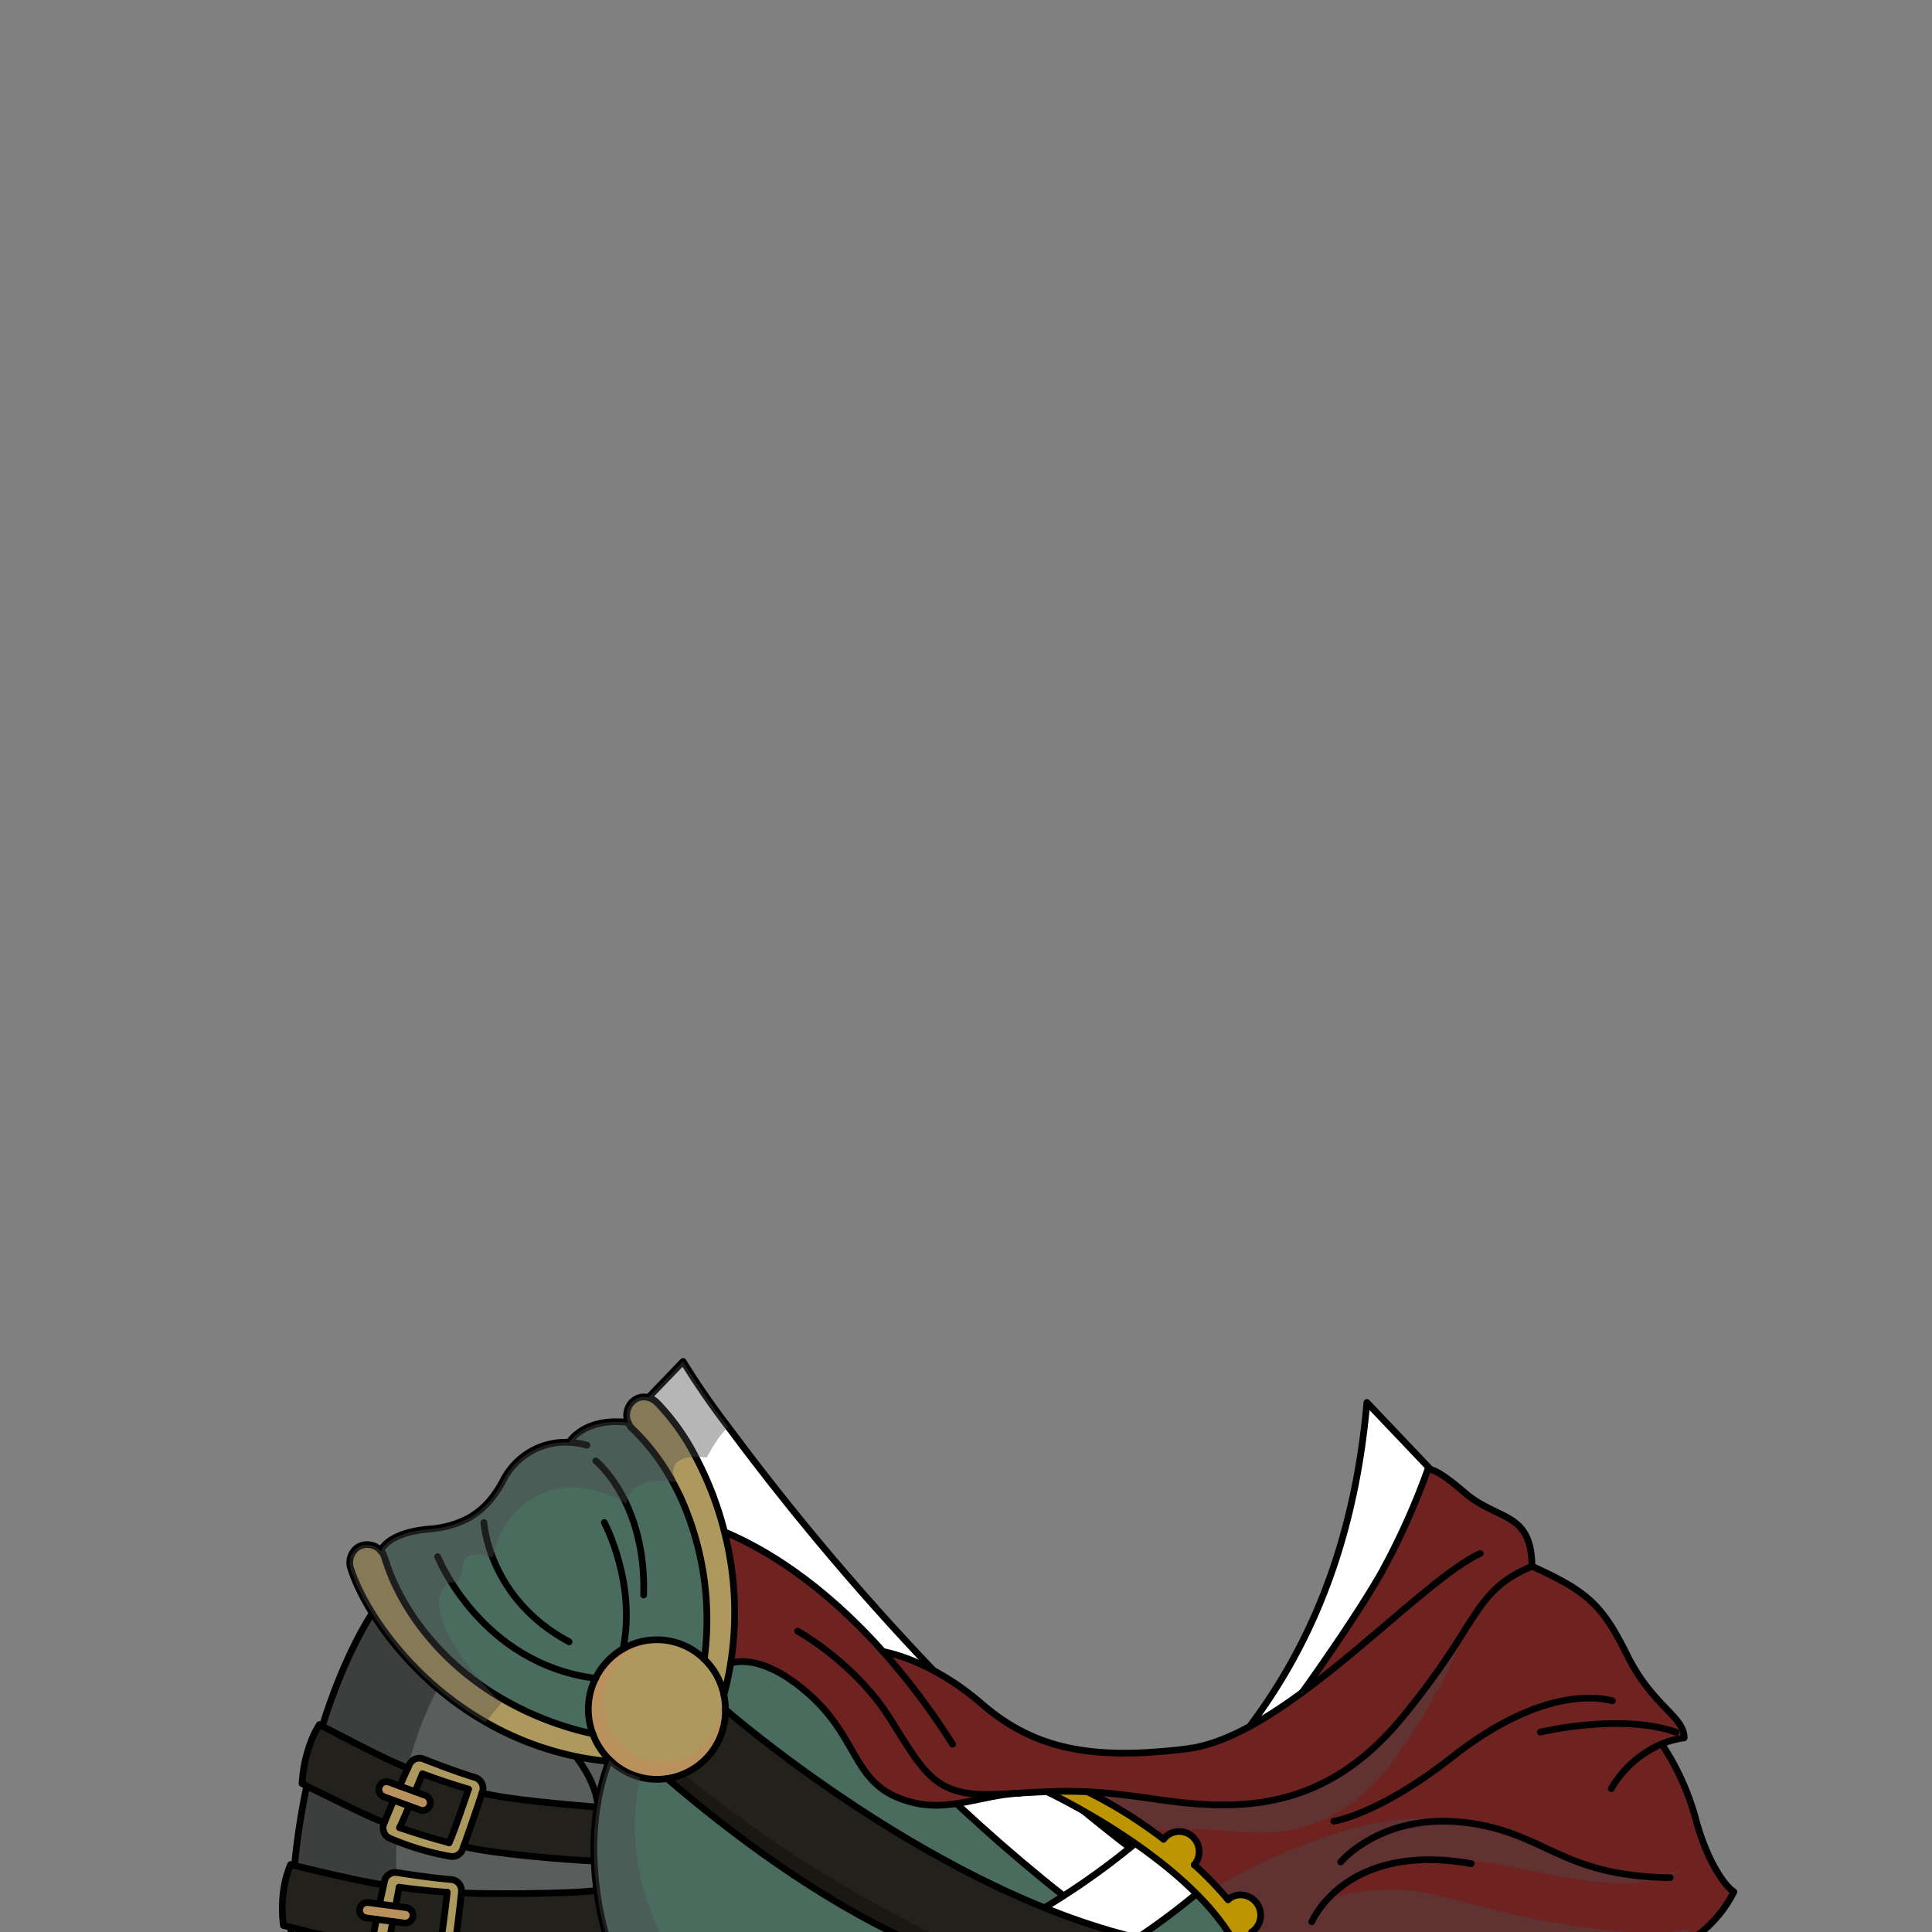 <svg xmlns="http://www.w3.org/2000/svg" viewBox="0 0 432 432">
  <rect x="0" y="0" width="432" height="432" fill="#808080" stroke="none"/>
  <defs>
    <style>.GUNDAN_OWL_OUTFIT_GUNDAN_OWL_OUTFIT_23_cls-1{isolation:isolate;}.GUNDAN_OWL_OUTFIT_GUNDAN_OWL_OUTFIT_23_cls-2{fill:#595d5c;}.GUNDAN_OWL_OUTFIT_GUNDAN_OWL_OUTFIT_23_cls-3{fill:#3c3f3e;}.GUNDAN_OWL_OUTFIT_GUNDAN_OWL_OUTFIT_23_cls-4{fill:#496c5f;}.GUNDAN_OWL_OUTFIT_GUNDAN_OWL_OUTFIT_23_cls-5{fill:#fff;}.GUNDAN_OWL_OUTFIT_GUNDAN_OWL_OUTFIT_23_cls-6{fill:none;stroke:#000;stroke-linecap:round;stroke-linejoin:round;stroke-width:1.5px;}.GUNDAN_OWL_OUTFIT_GUNDAN_OWL_OUTFIT_23_cls-7{fill:#bc9500;}.GUNDAN_OWL_OUTFIT_GUNDAN_OWL_OUTFIT_23_cls-8{fill:#191813;}.GUNDAN_OWL_OUTFIT_GUNDAN_OWL_OUTFIT_23_cls-9{fill:#22211b;}.GUNDAN_OWL_OUTFIT_GUNDAN_OWL_OUTFIT_23_cls-10{fill:#6e2321;}.GUNDAN_OWL_OUTFIT_GUNDAN_OWL_OUTFIT_23_cls-11{fill:#4d4a4d;opacity:0.4;mix-blend-mode:multiply;}.GUNDAN_OWL_OUTFIT_GUNDAN_OWL_OUTFIT_23_cls-12{fill:#ad995e;}.GUNDAN_OWL_OUTFIT_GUNDAN_OWL_OUTFIT_23_cls-13{fill:#b9915c;}</style>
  </defs>
  <g class="GUNDAN_OWL_OUTFIT_GUNDAN_OWL_OUTFIT_23_cls-1">
    <g id="oufit">
      <path class="GUNDAN_OWL_OUTFIT_GUNDAN_OWL_OUTFIT_23_cls-2" d="M133.62,403.29c0,.26-.09.52-.13.78-5.87-.49-20.09-1.67-25.7-3.17,1.23-4.47-5.5-4.06-8.17-5.69-2.78-.75-7.08-4.12-8.44.17a28.74,28.74,0,0,1-2.8-1.2l-.11-.05c-2.82-1.38-5.67-3.15-7.74-4.28l-1.23-.13-9.54-.9a19.08,19.08,0,0,1,1.66-3.16l.64.33c5.11-16.47,11.17-25.27,11.17-25.27l1.69-.57c4.08,3.9,9.32,8.92,15,13.86,9.91,8.73,21,17.21,29.1,18.79l0,.2S133,398.08,133.62,403.29Z" />
      <path class="GUNDAN_OWL_OUTFIT_GUNDAN_OWL_OUTFIT_23_cls-2" d="M133.44,422.7c-6,.83-24.34.83-30.27.57.24-1.81-1.25-2.73-3.36-3.23-3.76-.89-9.49-.45-11.08-1.34H88.6c-1.61-.18-2.67,1.23-2.81,2.77-3-.48-11.46-2.41-19.91-4.4a157.32,157.32,0,0,1,2.68-17.54c3.79,1.83,8.15,3.91,11.7,5.53l.67.31c1.78.8,3.33,1.47,4.44,1.91l.58.21c-1.09,2.16.86,3.65,2.74,4.19l.09,0c3.55.9,8.07,3.26,11.27,3.36a3.27,3.27,0,0,0,3.6-2.18c6.73,1.65,22.21,2.93,29.21,3.25C133,418.47,133.16,420.67,133.44,422.7Z" />
      <path class="GUNDAN_OWL_OUTFIT_GUNDAN_OWL_OUTFIT_23_cls-3" d="M88.69,411.67q-.19,3.4-.09,7c-1.61-.18-2.67,1.23-2.81,2.77-3-.48-11.46-2.41-19.91-4.4a157.32,157.32,0,0,1,2.68-17.54c3.79,1.83,8.15,3.91,11.7,5.53l.67.31c1.78.8,3.33,1.47,4.44,1.91l.58.21C84.86,409.64,86.81,411.13,88.69,411.67Z" />
      <path class="GUNDAN_OWL_OUTFIT_GUNDAN_OWL_OUTFIT_23_cls-3" d="M99.87,374a76.78,76.78,0,0,0-8.69,21.37,28.74,28.74,0,0,1-2.8-1.2l-.11-.05c-2.82-1.38-5.67-3.15-7.74-4.28l-1.23-.13-9.54-.9a19.08,19.08,0,0,1,1.66-3.16l.64.33c5.11-16.47,11.17-25.27,11.17-25.27l1.69-.57C89,364.05,94.24,369.07,99.87,374Z" />
      <path class="GUNDAN_OWL_OUTFIT_GUNDAN_OWL_OUTFIT_23_cls-4" d="M275.84,434H257.35c-47.27-9.93-95.14-51.74-95.14-51.74a15.81,15.81,0,0,0-.34-3.26q.94-3.58,1.51-7.1c.3-.12,7-2.72,18.07,7.41,11.28,10.36,9.11,20.53,23,23.8,8,1.89,14.89-1.65,23.19-2.15,2.36-.13,4.45-.25,6.5-.33C234.09,400.63,265,415.08,275.84,434Z" />
      <path class="GUNDAN_OWL_OUTFIT_GUNDAN_OWL_OUTFIT_23_cls-5" d="M252.61,413.15a161.73,161.73,0,0,1-14.83,10.73c-8.29-6.54-16.3-13.49-23.92-20.6a549.94,549.94,0,0,1-50.54-54.43c-4.23-5.19-8-10-11.13-14.1-1-1.24-1.86-2.43-2.69-3.55-4.38-5.82-7.36-10.05-8.72-12.05l.17-.26,4-6.43,7.76-8.07a173.43,173.43,0,0,0,10.18,14.74v0a575.53,575.53,0,0,0,45.83,54.38c8.77,9.13,18.29,18.32,28.35,27,1.74,1.5,3.49,3,5.25,4.45Q247.41,409.17,252.61,413.15Z" />
      <path class="GUNDAN_OWL_OUTFIT_GUNDAN_OWL_OUTFIT_23_cls-5" d="M305.65,313.56l16.09,16.92c-7.29,45.3-33,75.39-54.22,93a162.26,162.26,0,0,1-13.22,9.87l-1,.68h-34.4a120.8,120.8,0,0,0,18.91-10.12,161.73,161.73,0,0,0,14.83-10.73C275.88,394.24,301,366.62,305.65,313.56Z" />
      <path class="GUNDAN_OWL_OUTFIT_GUNDAN_OWL_OUTFIT_23_cls-6" d="M252.61,413.15q-5.21-4-10.26-8.16c-1.76-1.46-3.51-2.95-5.25-4.45-10.06-8.69-19.58-17.88-28.35-27a575.53,575.53,0,0,1-45.83-54.38v0a173.43,173.43,0,0,1-10.18-14.74L145,312.46l-4,6.43-.17.26" />
      <path class="GUNDAN_OWL_OUTFIT_GUNDAN_OWL_OUTFIT_23_cls-6" d="M140.78,319.15c6.18,9.1,46.15,64.64,97,104.73" />
      <path class="GUNDAN_OWL_OUTFIT_GUNDAN_OWL_OUTFIT_23_cls-6" d="M321.74,330.48c-7.29,45.3-33,75.39-54.22,93a162.26,162.26,0,0,1-13.22,9.87l-1,.68h-34.4a120.8,120.8,0,0,0,18.91-10.12,161.73,161.73,0,0,0,14.83-10.73c23.27-18.91,48.36-46.53,53-99.59l16.09,16.92" />
      <path class="GUNDAN_OWL_OUTFIT_GUNDAN_OWL_OUTFIT_23_cls-7" d="M234.09,400.63c2.91-.13,5.74-.16,9.09,0h0a104.36,104.36,0,0,1,17,10.59,4.4,4.4,0,0,1,3.5-1.76,4.49,4.49,0,0,1,4.45,4.53,4.58,4.58,0,0,1-1.07,2.95,81.5,81.5,0,0,1,7.55,7.83,4.3,4.3,0,0,1,2.84-1.06,4.54,4.54,0,0,1,2.45,8.3c.41.65.8,1.3,1.18,2h-5.23C265,415.08,234.09,400.63,234.09,400.63Z" />
      <path class="GUNDAN_OWL_OUTFIT_GUNDAN_OWL_OUTFIT_23_cls-8" d="M257.35,434h-53.8c-20.76-9.46-40.33-24.24-54.38-36.31a14.51,14.51,0,0,0,3.64-1.05,15.58,15.58,0,0,0,9.4-14.38S210.08,424.07,257.35,434Z" />
      <path class="GUNDAN_OWL_OUTFIT_GUNDAN_OWL_OUTFIT_23_cls-9" d="M257.35,434H212a288.37,288.37,0,0,1-59.19-37.36,15.58,15.58,0,0,0,9.4-14.38S210.08,424.07,257.35,434Z" />
      <path class="GUNDAN_OWL_OUTFIT_GUNDAN_OWL_OUTFIT_23_cls-10" d="M387.75,423a27.21,27.21,0,0,1-10,11H281.07c-.38-.67-.77-1.32-1.18-2a4.54,4.54,0,0,0-2.45-8.3,4.3,4.3,0,0,0-2.84,1.06c-.82-1-1.65-1.92-2.51-2.84h0c-1.64-1.76-3.33-3.42-5-5a4.58,4.58,0,0,0,1.07-2.95,4.49,4.49,0,0,0-4.45-4.53,4.4,4.4,0,0,0-3.5,1.76,104.36,104.36,0,0,0-17-10.59h0c-3.35-.17-6.18-.14-9.09,0-2.05.08-4.14.2-6.5.33-8.3.5-15.16,4-23.19,2.15-13.84-3.27-11.67-13.44-23-23.8-11-10.13-17.77-7.53-18.07-7.41A72.53,72.53,0,0,0,162,342.53c8.45,3.55,21.47,11.08,35.44,26.76h0c.39.07,10.73,1.84,22,11.63,10.38,9,21.76,12.24,40,10.74l1.06-.09c1.64-.15,3.34-.33,5.11-.56,7.9-1,16.75-6.1,25.49-12.51v0c.46-.64,12.19-16.92,18-27.32a159.87,159.87,0,0,0,10.08-22.46s.83-1.43,8.25,5,15,4.11,15.1,16.57c12.23,5.57,15.6,8.45,21.26,19.88s12.73,13.64,12.73,18.48a20,20,0,0,0-5,1.35,57.66,57.66,0,0,1,7.49,16.36C381.39,415.16,385.32,421.44,387.75,423Z" />
      <path class="GUNDAN_OWL_OUTFIT_GUNDAN_OWL_OUTFIT_23_cls-11" d="M327.47,364.6s-4.28,13.26-16,29.16-25.54,16.76-35.61,15.72a97.72,97.72,0,0,0-18.16-.07,101.32,101.32,0,0,0-14.5-8.76h0c3.89.2,8.48.67,14.78,1.6,18.18,2.67,37.68,3.39,55.35-17.93a172.77,172.77,0,0,0,14.15-19.71Z" />
      <path class="GUNDAN_OWL_OUTFIT_GUNDAN_OWL_OUTFIT_23_cls-11" d="M378.92,431l-4.59,3H281.07c-.38-.67-.77-1.32-1.18-2a4.54,4.54,0,0,0-2.45-8.3,4.3,4.3,0,0,0-2.84,1.06c-.82-1-1.65-1.92-2.51-2.84h0s30.92-18.86,52.4-14.67,34.88,14.68,51.54,11c-15.75,7.87-37.27-3.29-52.67-2.27s-19.79.55-26.24,8.36c20.84-4.7,24.11.81,49.37,5.38C369.86,434,378.1,431.37,378.92,431Z" />
      <path class="GUNDAN_OWL_OUTFIT_GUNDAN_OWL_OUTFIT_23_cls-12" d="M163.38,371.9q-.57,3.51-1.51,7.1a15.54,15.54,0,0,0-4.39-8,66.42,66.42,0,0,0-5.29-36.25c-.55-1.18-1.14-2.33-1.75-3.45a48.53,48.53,0,0,0-9.07-11.92,2.79,2.79,0,0,1-.42-.49,3.63,3.63,0,0,1-.49-.83,4.09,4.09,0,0,1-.17-2.76,4,4,0,0,1,2-2.57,3.6,3.6,0,0,1,2.69-.27,4.29,4.29,0,0,1,1.93,1.11,50.36,50.36,0,0,1,8.68,12.2A74.14,74.14,0,0,1,162,342.53c.52,2,1,4.15,1.32,6.32A72.58,72.58,0,0,1,163.38,371.9Z" />
      <path class="GUNDAN_OWL_OUTFIT_GUNDAN_OWL_OUTFIT_23_cls-13" d="M162.21,382.26a15.32,15.32,0,0,1-15.31,15.6,15,15,0,0,1-10.61-4.38,15.43,15.43,0,0,1-3.74-5.8,15.87,15.87,0,0,1-1-5.42,15.63,15.63,0,0,1,7.71-13.54,14.86,14.86,0,0,1,7.59-2.06A15,15,0,0,1,157.48,371a15.54,15.54,0,0,1,4.39,8A15.81,15.81,0,0,1,162.21,382.26Z" />
      <path class="GUNDAN_OWL_OUTFIT_GUNDAN_OWL_OUTFIT_23_cls-12" d="M161.28,380.56a13.29,13.29,0,0,1-11.16,13.22,13.84,13.84,0,0,1-1.94.14,12.85,12.85,0,0,1-9.09-3.75,13.43,13.43,0,0,1-3.2-5,13.68,13.68,0,0,1-.81-4.65,13.36,13.36,0,0,1,6.6-11.58,12.71,12.71,0,0,1,6.5-1.77,13,13,0,0,1,9.06,3.71,13.54,13.54,0,0,1,4,9.64Z" />
      <path class="GUNDAN_OWL_OUTFIT_GUNDAN_OWL_OUTFIT_23_cls-12" d="M136.28,393.48c0,.13-.1.25-.13.38A67,67,0,0,1,129,392.8a68.09,68.09,0,0,1-20.37-7.69,72.36,72.36,0,0,1-14.15-10.62c-.53-.51-1-1-1.56-1.55-7.78-7.94-12.61-16.39-14.45-22.12a4.22,4.22,0,0,1,1.28-4.62,3.89,3.89,0,0,1,3.13-.71A4,4,0,0,1,86,348.25c3.06,10.19,10.87,21.68,23.65,30a69.76,69.76,0,0,0,22.9,9.46h0A15.53,15.53,0,0,0,136.28,393.48Z" />
      <path class="GUNDAN_OWL_OUTFIT_GUNDAN_OWL_OUTFIT_23_cls-9" d="M107.79,400.9c5.62,1.5,19.84,2.68,25.71,3.17a62,62,0,0,0-.63,12.06c-7-.32-22.49-1.6-29.21-3.25C104.58,410.33,106.11,406,107.79,400.9Z" />
      <path class="GUNDAN_OWL_OUTFIT_GUNDAN_OWL_OUTFIT_23_cls-4" d="M203.55,434H135.87a70.14,70.14,0,0,1-2.11-9.07v0c-.12-.71-.23-1.45-.32-2.21-.27-2-.48-4.23-.57-6.57a62,62,0,0,1,.63-12.06c0-.25.08-.51.13-.76v0a51.51,51.51,0,0,1,1.78-7.34c.22-.69.46-1.39.74-2.09l.06-.18.08-.2a15,15,0,0,0,10.61,4.38,15.45,15.45,0,0,0,2.27-.17C163.22,409.76,182.79,424.54,203.55,434Z" />
      <path class="GUNDAN_OWL_OUTFIT_GUNDAN_OWL_OUTFIT_23_cls-12" d="M107.79,400.9c-1.68,5.13-3.21,9.43-4.13,12l-.22.62a2.46,2.46,0,0,1-2.72,1.58A60.28,60.28,0,0,1,87.07,411a2.5,2.5,0,0,1-1.22-3.21c0-.09.07-.17.11-.27.72-1.78,1.41-3.43,2.05-4.94l3.47,1.27c-.9,2.12-1.74,4.08-2.14,4.86,3.37,1.15,7.1,2.32,11.07,3.38,1-2,4.35-12,4.35-12-3.66-1.07-7.12-2.25-10.3-3.43,0,0-.73,1.78-1.65,4l-3.43-1.25c.71-1.59,1.31-2.92,1.81-4,.13-.3.26-.57.38-.82a2.43,2.43,0,0,1,3.08-1.25c2.77,1.1,7.77,3,11.62,4.17a2.51,2.51,0,0,1,1.61,3.17Z" />
      <path class="GUNDAN_OWL_OUTFIT_GUNDAN_OWL_OUTFIT_23_cls-2" d="M129,392.8a67.37,67.37,0,0,0,7.18,1.06c-.28.7-.52,1.4-.74,2.09a51.51,51.51,0,0,0-1.78,7.34c-.6-5.21-4.69-10.29-4.69-10.29Z" />
      <path class="GUNDAN_OWL_OUTFIT_GUNDAN_OWL_OUTFIT_23_cls-9" d="M135.87,434h-34c.35-2.71.82-6.45,1.29-10.73,5.8.26,24.21.24,30-.54l.23,0c.09.76.2,1.5.32,2.21v0A70.14,70.14,0,0,0,135.87,434Z" />
      <path class="GUNDAN_OWL_OUTFIT_GUNDAN_OWL_OUTFIT_23_cls-4" d="M157.48,371a15,15,0,0,0-10.58-4.34,14.86,14.86,0,0,0-7.59,2.06,15.58,15.58,0,0,0-6.1,6.56,15.94,15.94,0,0,0-.66,12.4h0a69.76,69.76,0,0,1-22.9-9.46c-12.78-8.29-20.59-19.78-23.65-30a3.9,3.9,0,0,0-.83-1.47c.13-.34,1.68-4.1,10.89-4.88a23.25,23.25,0,0,0,6.93-1.6c5-2.06,7.72-5.71,9.68-9.52a15.62,15.62,0,0,1,14.6-8.27h0s3.18-5.62,13.2-4.44a3.63,3.63,0,0,0,.49.83,2.79,2.79,0,0,0,.42.49,48.53,48.53,0,0,1,9.07,11.92c.61,1.12,1.2,2.27,1.75,3.45A66.42,66.42,0,0,1,157.48,371Z" />
      <path class="GUNDAN_OWL_OUTFIT_GUNDAN_OWL_OUTFIT_23_cls-12" d="M103.17,423.27c-.47,4.28-.94,8-1.29,10.73H98.6c.59-3.63,1.39-10.56,1.42-10.89-3.79-.26-7.42-.66-10.77-1.12,0,0-.35,1.89-.79,4.24l-3.6-.47c.34-1.7.67-3.15.92-4.3h0c.08-.31.14-.61.2-.88a2.44,2.44,0,0,1,2.75-1.88c2.93.47,8.22,1.26,12.23,1.57A2.48,2.48,0,0,1,103.2,423Z" />
      <path class="GUNDAN_OWL_OUTFIT_GUNDAN_OWL_OUTFIT_23_cls-13" d="M95.11,401.46a1.74,1.74,0,0,1,1,2.21,1.7,1.7,0,0,1-1.59,1.15,1.56,1.56,0,0,1-.57-.11l-2.49-.9L88,402.54l-2.18-.79a1.76,1.76,0,0,1-1-2.22,1.7,1.7,0,0,1,1.6-1.14,1.9,1.9,0,0,1,.57.1l2.4.88,3.43,1.25Z" />
      <path class="GUNDAN_OWL_OUTFIT_GUNDAN_OWL_OUTFIT_23_cls-9" d="M94,404.71a1.56,1.56,0,0,0,.57.11,1.7,1.7,0,0,0,1.59-1.15,1.74,1.74,0,0,0-1-2.21l-2.3-.84c.92-2.21,1.65-4,1.65-4,3.18,1.18,6.64,2.36,10.3,3.43,0,0-3.33,10-4.35,12-4-1.06-7.7-2.23-11.07-3.38.4-.78,1.24-2.74,2.14-4.86Z" />
      <path class="GUNDAN_OWL_OUTFIT_GUNDAN_OWL_OUTFIT_23_cls-9" d="M100,423.11c0,.33-.83,7.26-1.42,10.89H87c.16-.72.36-1.7.58-2.8.1-.5.2-1,.3-1.56l2.61.35h.22a1.73,1.73,0,0,0,.22-3.44l-2.42-.33c.44-2.35.79-4.24.79-4.24C92.6,422.45,96.23,422.85,100,423.11Z" />
      <path class="GUNDAN_OWL_OUTFIT_GUNDAN_OWL_OUTFIT_23_cls-13" d="M88.46,426.23l2.42.33a1.73,1.73,0,0,1-.22,3.44h-.22l-2.61-.35-3.65-.49-2.3-.31a1.73,1.73,0,0,1,.21-3.44l.22,0,2.55.34Z" />
      <path class="GUNDAN_OWL_OUTFIT_GUNDAN_OWL_OUTFIT_23_cls-12" d="M87.83,429.64c-.1.53-.2,1.06-.3,1.56-.22,1.1-.42,2.08-.58,2.8H83.26c.31-1.74.61-3.36.92-4.85l3.26.44Z" />
      <path class="GUNDAN_OWL_OUTFIT_GUNDAN_OWL_OUTFIT_23_cls-9" d="M80.42,426.91c-.31,2.1,2.39,2,3.76,2.24-.31,1.49-.61,3.11-.92,4.85-4.85.19-16.59-2.76-19.6-3.4,0,0-1.12-7.34,1.66-13.69,3.14.79,13.34,3.39,20.46,4.55-.25,1.15-.58,2.6-.92,4.3C83.46,425.63,80.68,424.69,80.42,426.91Z" />
      <path class="GUNDAN_OWL_OUTFIT_GUNDAN_OWL_OUTFIT_23_cls-9" d="M84.81,399.53c-.74,2,1.9,2.53,3.2,3q-1,2.26-2.06,4.94c-4.64-1.59-15.18-6.83-18.72-8.08,0,0,.57-8.22,4.19-13.74,3.34,1.6,15.82,8.33,19.76,9.72-.49,1.07-1.1,2.4-1.8,4C88.07,399,85.51,397.43,84.81,399.53Z" />
      <path class="GUNDAN_OWL_OUTFIT_GUNDAN_OWL_OUTFIT_23_cls-6" d="M197.45,369.29A163.19,163.19,0,0,1,213,390" />
      <path class="GUNDAN_OWL_OUTFIT_GUNDAN_OWL_OUTFIT_23_cls-6" d="M162,342.53c8.45,3.55,21.47,11.08,35.44,26.76" />
      <path class="GUNDAN_OWL_OUTFIT_GUNDAN_OWL_OUTFIT_23_cls-6" d="M291.14,378.48c15.53-11.37,30.75-26.91,39.85-31.13" />
      <path class="GUNDAN_OWL_OUTFIT_GUNDAN_OWL_OUTFIT_23_cls-6" d="M197.44,369.29h0c.39.07,10.73,1.84,22,11.63,10.38,9,21.76,12.24,40,10.74l1.06-.09c1.64-.15,3.34-.33,5.11-.56,7.9-1,16.75-6.1,25.49-12.51" />
      <path class="GUNDAN_OWL_OUTFIT_GUNDAN_OWL_OUTFIT_23_cls-6" d="M291.13,378.5v0c.46-.64,12.19-16.92,18-27.32a159.87,159.87,0,0,0,10.08-22.46s.83-1.43,8.25,5,15,4.11,15.1,16.57" />
      <path class="GUNDAN_OWL_OUTFIT_GUNDAN_OWL_OUTFIT_23_cls-6" d="M178.36,364.73s12.73,7,20.61,19.48,10.1,17.51,23.43,17c1.89-.08,3.6-.16,5.19-.25,2.36-.13,4.45-.25,6.5-.33.94,0,1.87-.07,2.82-.09,2,0,4,0,6.27.1,3.89.2,8.48.67,14.78,1.6,18.18,2.67,37.68,3.39,55.35-17.93a172.77,172.77,0,0,0,14.15-19.71h0c4.54-7.14,7.12-11.05,15.13-14.37,12.23,5.57,15.6,8.45,21.26,19.88s12.73,13.64,12.73,18.48a20,20,0,0,0-5,1.35,24.18,24.18,0,0,0-11.3,10" />
      <path class="GUNDAN_OWL_OUTFIT_GUNDAN_OWL_OUTFIT_23_cls-6" d="M71,432.45c0,1,0,1.55,0,1.55h306.7a27.21,27.21,0,0,0,10-11c-2.43-1.54-6.36-7.82-8.64-16.68a57.66,57.66,0,0,0-7.49-16.36" />
      <path class="GUNDAN_OWL_OUTFIT_GUNDAN_OWL_OUTFIT_23_cls-6" d="M299.78,416.34s9.09-10.92,27.47-8.86,21.46,12.06,46.21,12.37" />
      <path class="GUNDAN_OWL_OUTFIT_GUNDAN_OWL_OUTFIT_23_cls-6" d="M293.32,429.72s7.47-18,35.65-13" />
      <path class="GUNDAN_OWL_OUTFIT_GUNDAN_OWL_OUTFIT_23_cls-6" d="M298.26,407.23s10.1-1.5,26.46-14.37,28.94-14.31,35.8-12.56" />
      <path class="GUNDAN_OWL_OUTFIT_GUNDAN_OWL_OUTFIT_23_cls-6" d="M344.42,387.31s17.86-4.33,30.35,0" />
      <path class="GUNDAN_OWL_OUTFIT_GUNDAN_OWL_OUTFIT_23_cls-6" d="M234.09,400.63S265,415.08,275.84,434" />
      <path class="GUNDAN_OWL_OUTFIT_GUNDAN_OWL_OUTFIT_23_cls-6" d="M281.07,434c-.38-.67-.77-1.32-1.18-2" />
      <path class="GUNDAN_OWL_OUTFIT_GUNDAN_OWL_OUTFIT_23_cls-6" d="M274.6,424.79a81.5,81.5,0,0,0-7.55-7.83" />
      <path class="GUNDAN_OWL_OUTFIT_GUNDAN_OWL_OUTFIT_23_cls-6" d="M260.17,411.24c-.85-.63-1.67-1.25-2.49-1.83a101.32,101.32,0,0,0-14.5-8.76" />
      <path class="GUNDAN_OWL_OUTFIT_GUNDAN_OWL_OUTFIT_23_cls-6" d="M267.05,417a4.58,4.58,0,0,0,1.07-2.95,4.49,4.49,0,0,0-4.45-4.53,4.4,4.4,0,0,0-3.5,1.76" />
      <path class="GUNDAN_OWL_OUTFIT_GUNDAN_OWL_OUTFIT_23_cls-6" d="M279.89,432a4.54,4.54,0,0,0-2.45-8.3,4.3,4.3,0,0,0-2.84,1.06" />
      <path class="GUNDAN_OWL_OUTFIT_GUNDAN_OWL_OUTFIT_23_cls-6" d="M162.21,382.26a15.32,15.32,0,0,1-15.31,15.6,15,15,0,0,1-10.61-4.38,15.43,15.43,0,0,1-3.74-5.8,15.87,15.87,0,0,1-1-5.42,15.63,15.63,0,0,1,7.71-13.54,14.86,14.86,0,0,1,7.59-2.06A15,15,0,0,1,157.48,371a15.54,15.54,0,0,1,4.39,8A15.81,15.81,0,0,1,162.21,382.26Z" />
      <path class="GUNDAN_OWL_OUTFIT_GUNDAN_OWL_OUTFIT_23_cls-6" d="M132.54,387.68a69.76,69.76,0,0,1-22.9-9.46c-12.78-8.29-20.59-19.78-23.65-30a4,4,0,0,0-3.14-2.76,3.89,3.89,0,0,0-3.13.71,4.22,4.22,0,0,0-1.28,4.62c1.84,5.73,6.67,14.18,14.45,22.12.51.52,1,1,1.56,1.55a72.36,72.36,0,0,0,14.15,10.62A68.09,68.09,0,0,0,129,392.8a67,67,0,0,0,7.18,1.06l.58.06" />
      <path class="GUNDAN_OWL_OUTFIT_GUNDAN_OWL_OUTFIT_23_cls-6" d="M161.87,379q.94-3.58,1.51-7.1a72.58,72.58,0,0,0-.06-23c-.36-2.17-.8-4.29-1.32-6.32a74.14,74.14,0,0,0-6.42-16.76,50.36,50.36,0,0,0-8.68-12.2,4.29,4.29,0,0,0-1.93-1.11,3.6,3.6,0,0,0-2.69.27,4,4,0,0,0-2,2.57,4.09,4.09,0,0,0,.17,2.76,3.63,3.63,0,0,0,.49.83,2.79,2.79,0,0,0,.42.49,48.53,48.53,0,0,1,9.07,11.92c.61,1.12,1.2,2.27,1.75,3.45A66.42,66.42,0,0,1,157.48,371" />
      <path class="GUNDAN_OWL_OUTFIT_GUNDAN_OWL_OUTFIT_23_cls-6" d="M131.24,323.16a17.65,17.65,0,0,0-4-.65,15.62,15.62,0,0,0-14.6,8.27c-2,3.81-4.7,7.46-9.68,9.52a23.25,23.25,0,0,1-6.93,1.6c-9.21.78-10.76,4.54-10.89,4.88v0" />
      <path class="GUNDAN_OWL_OUTFIT_GUNDAN_OWL_OUTFIT_23_cls-6" d="M140.46,318.06c-10-1.18-13.2,4.44-13.2,4.44" />
      <path class="GUNDAN_OWL_OUTFIT_GUNDAN_OWL_OUTFIT_23_cls-6" d="M133.21,326.65s11.32,9.07,10.71,30" />
      <path class="GUNDAN_OWL_OUTFIT_GUNDAN_OWL_OUTFIT_23_cls-6" d="M135.13,340.45s7.23,13.5,4.18,28.27" />
      <path class="GUNDAN_OWL_OUTFIT_GUNDAN_OWL_OUTFIT_23_cls-6" d="M97.86,348.07s9.6,24,35.35,27.21" />
      <path class="GUNDAN_OWL_OUTFIT_GUNDAN_OWL_OUTFIT_23_cls-6" d="M108.2,340.45s1,17,19.06,26.67" />
      <path class="GUNDAN_OWL_OUTFIT_GUNDAN_OWL_OUTFIT_23_cls-6" d="M163.37,371.91h0c.3-.12,7-2.72,18.07,7.41,11.28,10.36,9.11,20.53,23,23.8,8,1.89,14.89-1.65,23.19-2.15l.44,0" />
      <path class="GUNDAN_OWL_OUTFIT_GUNDAN_OWL_OUTFIT_23_cls-6" d="M162.21,382.26s47.87,41.81,95.14,51.74" />
      <path class="GUNDAN_OWL_OUTFIT_GUNDAN_OWL_OUTFIT_23_cls-6" d="M149.17,397.69c14.05,12.07,33.62,26.85,54.38,36.31" />
      <path class="GUNDAN_OWL_OUTFIT_GUNDAN_OWL_OUTFIT_23_cls-6" d="M133.63,403.29a51.51,51.51,0,0,1,1.78-7.34c.22-.69.46-1.39.74-2.09,0-.13.09-.25.14-.38" />
      <path class="GUNDAN_OWL_OUTFIT_GUNDAN_OWL_OUTFIT_23_cls-6" d="M135.87,434a70.14,70.14,0,0,1-2.11-9.07v0c-.12-.71-.23-1.45-.32-2.21-.27-2-.48-4.23-.57-6.57a62,62,0,0,1,.63-12.06c0-.25.08-.51.13-.76" />
      <path class="GUNDAN_OWL_OUTFIT_GUNDAN_OWL_OUTFIT_23_cls-6" d="M128.94,393s4.09,5.08,4.69,10.29v0" />
      <path class="GUNDAN_OWL_OUTFIT_GUNDAN_OWL_OUTFIT_23_cls-6" d="M133.5,404.07c-5.87-.49-20.09-1.67-25.71-3.17" />
      <path class="GUNDAN_OWL_OUTFIT_GUNDAN_OWL_OUTFIT_23_cls-6" d="M71.42,385.66l.64.33.72.36c1,.51,3.54,1.83,6.52,3.37s6.17,3.13,9,4.41l.11.05c1,.46,2,.87,2.8,1.2" />
      <path class="GUNDAN_OWL_OUTFIT_GUNDAN_OWL_OUTFIT_23_cls-6" d="M104.76,400.06c-3.66-1.07-7.12-2.25-10.3-3.43" />
      <path class="GUNDAN_OWL_OUTFIT_GUNDAN_OWL_OUTFIT_23_cls-6" d="M132.87,416.13c-7-.32-22.49-1.6-29.21-3.25" />
      <path class="GUNDAN_OWL_OUTFIT_GUNDAN_OWL_OUTFIT_23_cls-6" d="M71.42,385.66a19.08,19.08,0,0,0-1.66,3.16,31.84,31.84,0,0,0-2.22,10l.22.09c.47.2.18.21.82.51l.12.05c1.29.55,7.24,3.55,11.56,5.6l.67.31c1.16.55,2.17,1,2.88,1.3.47.2,1,.4,1.56.61l.58.21" />
      <path class="GUNDAN_OWL_OUTFIT_GUNDAN_OWL_OUTFIT_23_cls-6" d="M100.41,412.05c-4-1.06-7.7-2.23-11.07-3.38" />
      <path class="GUNDAN_OWL_OUTFIT_GUNDAN_OWL_OUTFIT_23_cls-6" d="M89.38,399.37c.71-1.59,1.31-2.92,1.81-4,.13-.3.26-.57.38-.82a2.43,2.43,0,0,1,3.08-1.25c2.77,1.1,7.77,3,11.62,4.17a2.51,2.51,0,0,1,1.61,3.17l-.09.25c-1.68,5.13-3.21,9.43-4.13,12l-.22.62a2.46,2.46,0,0,1-2.72,1.58A60.28,60.28,0,0,1,87.07,411a2.5,2.5,0,0,1-1.22-3.21c0-.09.07-.17.11-.27.72-1.78,1.41-3.43,2.05-4.94" />
      <path class="GUNDAN_OWL_OUTFIT_GUNDAN_OWL_OUTFIT_23_cls-6" d="M104.76,400.06s-3.33,10-4.35,12" />
      <path class="GUNDAN_OWL_OUTFIT_GUNDAN_OWL_OUTFIT_23_cls-6" d="M91.48,403.81c-.9,2.12-1.74,4.08-2.14,4.86" />
      <path class="GUNDAN_OWL_OUTFIT_GUNDAN_OWL_OUTFIT_23_cls-6" d="M94.46,396.63s-.73,1.78-1.65,4" />
      <path class="GUNDAN_OWL_OUTFIT_GUNDAN_OWL_OUTFIT_23_cls-6" d="M92.81,400.62l2.3.84a1.74,1.74,0,0,1,1,2.21,1.7,1.7,0,0,1-1.59,1.15,1.56,1.56,0,0,1-.57-.11l-2.49-.9L88,402.54l-2.18-.79a1.76,1.76,0,0,1-1-2.22,1.7,1.7,0,0,1,1.6-1.14,1.9,1.9,0,0,1,.57.1l2.4.88Z" />
      <path class="GUNDAN_OWL_OUTFIT_GUNDAN_OWL_OUTFIT_23_cls-6" d="M133.21,422.73c-5.83.78-24.24.8-30,.54" />
      <path class="GUNDAN_OWL_OUTFIT_GUNDAN_OWL_OUTFIT_23_cls-6" d="M100,423.11c-3.79-.26-7.42-.66-10.77-1.12" />
      <path class="GUNDAN_OWL_OUTFIT_GUNDAN_OWL_OUTFIT_23_cls-6" d="M80,434c-4.17-.61-7.34-1.22-9-1.55l-7.63-1.91s-1.17-7.28,1.61-13.63l.73.19c2.34.58,13.56,3.33,20,4.36" />
      <path class="GUNDAN_OWL_OUTFIT_GUNDAN_OWL_OUTFIT_23_cls-6" d="M101.88,434c.35-2.71.82-6.45,1.29-10.73l0-.25a2.48,2.48,0,0,0-2.23-2.75c-4-.31-9.3-1.1-12.23-1.57A2.44,2.44,0,0,0,86,420.58c-.06.27-.12.57-.2.88h0c-.25,1.15-.58,2.6-.92,4.3" />
      <path class="GUNDAN_OWL_OUTFIT_GUNDAN_OWL_OUTFIT_23_cls-6" d="M84.18,429.15c-.31,1.49-.61,3.11-.92,4.85" />
      <path class="GUNDAN_OWL_OUTFIT_GUNDAN_OWL_OUTFIT_23_cls-6" d="M100,423.1h0c0,.33-.83,7.26-1.42,10.89" />
      <path class="GUNDAN_OWL_OUTFIT_GUNDAN_OWL_OUTFIT_23_cls-6" d="M87.83,429.64c-.33,1.7-.64,3.3-.88,4.36" />
      <path class="GUNDAN_OWL_OUTFIT_GUNDAN_OWL_OUTFIT_23_cls-6" d="M89.25,422s-.35,1.89-.79,4.24" />
      <path class="GUNDAN_OWL_OUTFIT_GUNDAN_OWL_OUTFIT_23_cls-6" d="M88.46,426.23l2.42.33a1.73,1.73,0,0,1-.22,3.44h-.22l-2.61-.35-3.65-.49-2.3-.31a1.73,1.73,0,0,1,.21-3.44l.22,0,2.55.34Z" />
      <path class="GUNDAN_OWL_OUTFIT_GUNDAN_OWL_OUTFIT_23_cls-6" d="M80,434H65.06c0-1,0-2,0-3" />
      <path class="GUNDAN_OWL_OUTFIT_GUNDAN_OWL_OUTFIT_23_cls-6" d="M83.23,360.72s-6.06,8.8-11.17,25.27" />
      <path class="GUNDAN_OWL_OUTFIT_GUNDAN_OWL_OUTFIT_23_cls-6" d="M65.87,417.13a.17.17,0,0,1,0-.07,157.32,157.32,0,0,1,2.68-17.54.5.5,0,0,1,0-.12" />
      <path class="GUNDAN_OWL_OUTFIT_GUNDAN_OWL_OUTFIT_23_cls-11" d="M162.92,319.15s-1.63.71-4.88,6.74a20.32,20.32,0,0,0-2.46-.12c-7.67.12-4.29,5.67-4.29,5.67l-.86-.14c-.26,0-.58-.07-.93-.1-3-.26-8.86-.08-9.45,5.05v0c-14-8.31-26.94-1.58-29.91,12-10.18-3.36-4.53,6.14-9.22,5.57l-.29,0c-4.75,2.7-2.81,11.79,9,24.43.78.83,1.6,1.68,2.48,2.55-1.27,1.43-2.43,2.88-3.52,4.34a72.36,72.36,0,0,1-14.15-10.62c-.53-.51-1-1-1.56-1.55-7.78-7.94-12.61-16.39-14.45-22.12a4.22,4.22,0,0,1,1.28-4.62,3.89,3.89,0,0,1,3.13-.71,4.06,4.06,0,0,1,2.31,1.29c.13-.34,1.68-4.1,10.88-4.88a23.32,23.32,0,0,0,6.94-1.6c5-2.06,7.71-5.71,9.68-9.52a15.61,15.61,0,0,1,14.6-8.27h0s3.18-5.62,13.2-4.44a4.15,4.15,0,0,1-.18-2.76,4,4,0,0,1,2-2.57,3.61,3.61,0,0,1,2.69-.27l7.76-8.07a175.88,175.88,0,0,0,10.19,14.74Z" />
      <path class="GUNDAN_OWL_OUTFIT_GUNDAN_OWL_OUTFIT_23_cls-11" d="M148.58,434H135.87a70.14,70.14,0,0,1-2.11-9.07v0c-.12-.71-.23-1.45-.32-2.21-.27-2-.48-4.23-.57-6.57a62,62,0,0,1,.63-12.06c0-.25.08-.51.13-.76v0a51.51,51.51,0,0,1,1.78-7.34c.22-.69.46-1.39.74-2.09l.06-.18.08-.2a15.07,15.07,0,0,0,6.84,3.9A53.1,53.1,0,0,0,148.58,434Z" />
    </g>
  </g>
</svg>